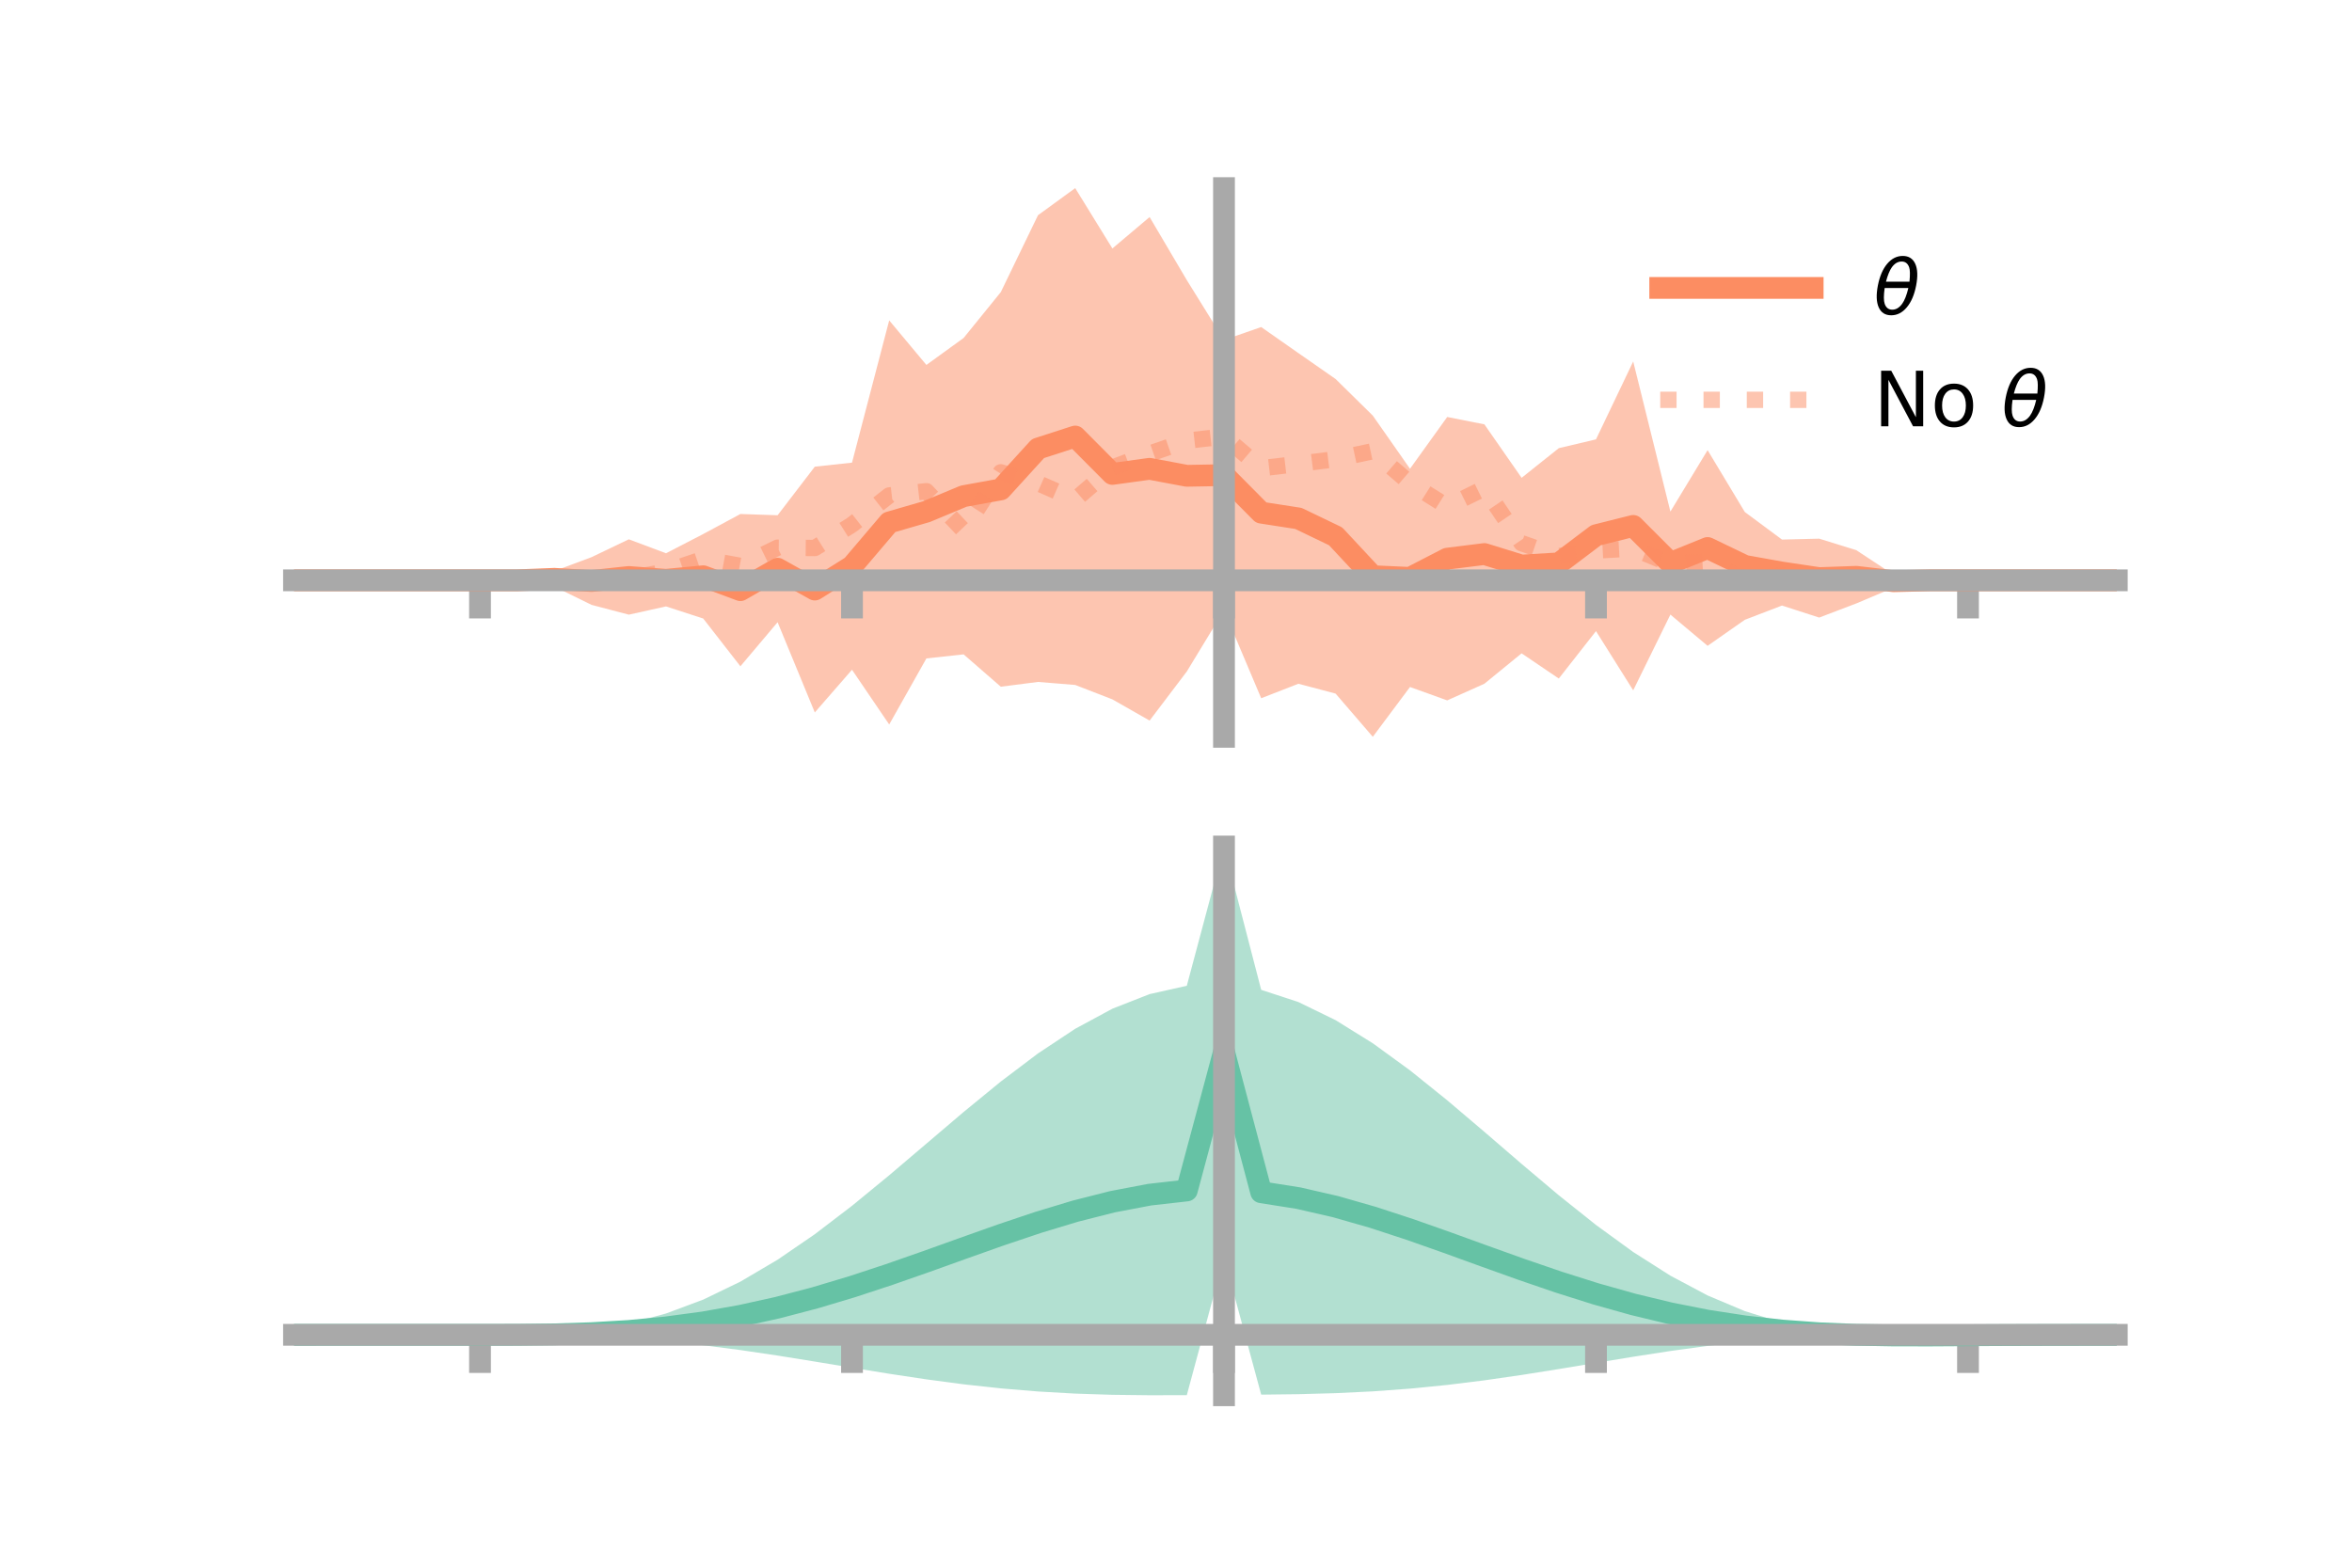 <?xml version="1.0" encoding="utf-8" standalone="no"?>
<!DOCTYPE svg PUBLIC "-//W3C//DTD SVG 1.1//EN"
  "http://www.w3.org/Graphics/SVG/1.1/DTD/svg11.dtd">
<!-- Created with matplotlib (https://matplotlib.org/) -->
<svg height="144pt" version="1.1" viewBox="0 0 216 144" width="216pt" xmlns="http://www.w3.org/2000/svg" xmlns:xlink="http://www.w3.org/1999/xlink">
 <defs>
  <style type="text/css">*{stroke-linecap:butt;stroke-linejoin:round;}</style>
 </defs>
 <g id="figure_1">
  <g id="patch_1">
   <path d="M 0 144 
L 216 144 
L 216 0 
L 0 0 
z
" style="fill:none;"/>
  </g>
  <g id="axes_1">
   <g id="patch_2">
    <path d="M 27 67.68 
L 194.4 67.68 
L 194.4 17.28 
L 27 17.28 
z
" style="fill:none;"/>
   </g>
   <g id="PolyCollection_1">
    <path clip-path="url(#pe317cbd658)" d="M 27 53.305 
L 27 53.305 
L 30.416 53.305 
L 33.833 53.305 
L 37.249 53.305 
L 40.665 53.305 
L 44.082 53.305 
L 47.498 53.305 
L 50.914 52.451 
L 54.331 51.175 
L 57.747 49.539 
L 61.163 50.82 
L 64.58 49.054 
L 67.996 47.213 
L 71.412 47.329 
L 74.829 42.867 
L 78.245 42.496 
L 81.661 29.429 
L 85.078 33.522 
L 88.494 31.045 
L 91.91 26.833 
L 95.327 19.768 
L 98.743 17.28 
L 102.159 22.823 
L 105.576 19.936 
L 108.992 25.729 
L 112.408 31.231 
L 115.824 30.041 
L 119.241 32.433 
L 122.657 34.814 
L 126.073 38.175 
L 129.49 43.058 
L 132.906 38.303 
L 136.322 38.979 
L 139.739 43.89 
L 143.155 41.166 
L 146.571 40.358 
L 149.988 33.203 
L 153.404 46.991 
L 156.82 41.348 
L 160.237 47.029 
L 163.653 49.563 
L 167.069 49.478 
L 170.486 50.542 
L 173.902 52.794 
L 177.318 53.305 
L 180.735 53.305 
L 184.151 53.305 
L 187.567 53.305 
L 190.984 53.305 
L 194.4 53.305 
L 194.4 53.305 
L 194.4 53.305 
L 190.984 53.305 
L 187.567 53.305 
L 184.151 53.305 
L 180.735 53.305 
L 177.318 53.305 
L 173.902 53.978 
L 170.486 55.425 
L 167.069 56.727 
L 163.653 55.622 
L 160.237 56.933 
L 156.82 59.323 
L 153.404 56.454 
L 149.988 63.412 
L 146.571 57.971 
L 143.155 62.326 
L 139.739 60.013 
L 136.322 62.804 
L 132.906 64.335 
L 129.49 63.104 
L 126.073 67.68 
L 122.657 63.712 
L 119.241 62.805 
L 115.824 64.137 
L 112.408 56.057 
L 108.992 61.681 
L 105.576 66.189 
L 102.159 64.241 
L 98.743 62.916 
L 95.327 62.639 
L 91.91 63.078 
L 88.494 60.106 
L 85.078 60.479 
L 81.661 66.548 
L 78.245 61.52 
L 74.829 65.442 
L 71.412 57.154 
L 67.996 61.202 
L 64.58 56.814 
L 61.163 55.702 
L 57.747 56.46 
L 54.331 55.561 
L 50.914 53.887 
L 47.498 53.305 
L 44.082 53.305 
L 40.665 53.305 
L 37.249 53.305 
L 33.833 53.305 
L 30.416 53.305 
L 27 53.305 
z
" style="fill:#fc8d62;fill-opacity:0.5;"/>
   </g>
   <g id="matplotlib.axis_1">
    <g id="xtick_1">
     <g id="line2d_1">
      <defs>
       <path d="M 0 0 
L 0 3.5 
" id="m1c91a65bc4" style="stroke:#a9a9a9;stroke-width:2;"/>
      </defs>
      <g>
       <use style="fill:#a9a9a9;stroke:#a9a9a9;stroke-width:2;" x="44.082" xlink:href="#m1c91a65bc4" y="53.305"/>
      </g>
     </g>
    </g>
    <g id="xtick_2">
     <g id="line2d_2">
      <g>
       <use style="fill:#a9a9a9;stroke:#a9a9a9;stroke-width:2;" x="78.245" xlink:href="#m1c91a65bc4" y="53.305"/>
      </g>
     </g>
    </g>
    <g id="xtick_3">
     <g id="line2d_3">
      <g>
       <use style="fill:#a9a9a9;stroke:#a9a9a9;stroke-width:2;" x="112.408" xlink:href="#m1c91a65bc4" y="53.305"/>
      </g>
     </g>
    </g>
    <g id="xtick_4">
     <g id="line2d_4">
      <g>
       <use style="fill:#a9a9a9;stroke:#a9a9a9;stroke-width:2;" x="146.571" xlink:href="#m1c91a65bc4" y="53.305"/>
      </g>
     </g>
    </g>
    <g id="xtick_5">
     <g id="line2d_5">
      <g>
       <use style="fill:#a9a9a9;stroke:#a9a9a9;stroke-width:2;" x="180.735" xlink:href="#m1c91a65bc4" y="53.305"/>
      </g>
     </g>
    </g>
   </g>
   <g id="matplotlib.axis_2"/>
   <g id="line2d_6">
    <path clip-path="url(#pe317cbd658)" d="M 27 53.305 
L 30.416 53.305 
L 33.833 53.305 
L 37.249 53.305 
L 40.665 53.305 
L 44.082 53.305 
L 47.498 53.305 
L 50.914 53.169 
L 54.331 53.368 
L 57.747 53 
L 61.163 53.261 
L 64.58 52.934 
L 67.996 54.208 
L 71.412 52.241 
L 74.829 54.154 
L 78.245 52.008 
L 81.661 47.989 
L 85.078 47 
L 88.494 45.576 
L 91.91 44.955 
L 95.327 41.203 
L 98.743 40.098 
L 102.159 43.532 
L 105.576 43.062 
L 108.992 43.705 
L 112.408 43.644 
L 115.824 47.089 
L 119.241 47.619 
L 122.657 49.263 
L 126.073 52.928 
L 129.49 53.081 
L 132.906 51.319 
L 136.322 50.891 
L 139.739 51.951 
L 143.155 51.746 
L 146.571 49.165 
L 149.988 48.308 
L 153.404 51.722 
L 156.82 50.336 
L 160.237 51.981 
L 163.653 52.593 
L 167.069 53.103 
L 170.486 52.984 
L 173.902 53.386 
L 177.318 53.305 
L 180.735 53.305 
L 184.151 53.305 
L 187.567 53.305 
L 190.984 53.305 
L 194.4 53.305 
" style="fill:none;stroke:#fc8d62;stroke-linecap:square;stroke-width:2;"/>
   </g>
   <g id="line2d_7">
    <path clip-path="url(#pe317cbd658)" d="M 27 53.305 
L 30.416 53.305 
L 33.833 53.305 
L 37.249 53.305 
L 40.665 53.305 
L 44.082 53.305 
L 47.498 53.284 
L 50.914 53.081 
L 54.331 53.234 
L 57.747 53.136 
L 61.163 52.508 
L 64.58 51.347 
L 67.996 51.98 
L 71.412 50.306 
L 74.829 50.339 
L 78.245 48.194 
L 81.661 45.51 
L 85.078 45.12 
L 88.494 48.727 
L 91.91 43.385 
L 95.327 44.381 
L 98.743 45.884 
L 102.159 42.946 
L 105.576 41.669 
L 108.992 40.48 
L 112.408 40.098 
L 115.824 43.007 
L 119.241 42.612 
L 122.657 42.176 
L 126.073 41.443 
L 129.49 44.379 
L 132.906 46.525 
L 136.322 44.851 
L 139.739 49.894 
L 143.155 51.086 
L 146.571 50.568 
L 149.988 50.381 
L 153.404 51.794 
L 156.82 51.606 
L 160.237 53.242 
L 163.653 52.881 
L 167.069 52.963 
L 170.486 53.128 
L 173.902 53.465 
L 177.318 53.322 
L 180.735 53.305 
L 184.151 53.305 
L 187.567 53.305 
L 190.984 53.305 
L 194.4 53.305 
" style="fill:none;stroke:#fc8d62;stroke-dasharray:1.5,2.475;stroke-dashoffset:0;stroke-opacity:0.5;stroke-width:1.5;"/>
   </g>
   <g id="patch_3">
    <path d="M 112.408 67.68 
L 112.408 17.28 
" style="fill:none;stroke:#a9a9a9;stroke-linecap:square;stroke-linejoin:miter;stroke-width:2;"/>
   </g>
   <g id="patch_4">
    <path d="M 194.4 67.68 
L 194.4 17.28 
" style="fill:none;"/>
   </g>
   <g id="patch_5">
    <path d="M 27 53.305 
L 194.4 53.305 
" style="fill:none;stroke:#a9a9a9;stroke-linecap:square;stroke-linejoin:miter;stroke-width:2;"/>
   </g>
   <g id="patch_6">
    <path d="M 27 17.28 
L 194.4 17.28 
" style="fill:none;"/>
   </g>
   <g id="legend_1">
    <g id="line2d_8">
     <path d="M 152.47 26.449 
L 166.47 26.449 
" style="fill:none;stroke:#fc8d62;stroke-linecap:square;stroke-width:2;"/>
    </g>
    <g id="line2d_9"/>
    <g id="text_1">
     <!-- $\theta$ -->
     <g transform="translate(172.07 28.899)scale(0.07 -0.07)">
      <defs>
       <path d="M 45.516 34.672 
L 14.453 34.672 
Q 12.359 20.062 14.5 13.875 
Q 17.188 6.25 24.469 6.25 
Q 31.781 6.25 37.359 13.922 
Q 42.234 20.656 45.516 34.672 
z
M 47.016 42.969 
Q 48.344 56.844 46.625 61.719 
Q 43.953 69.438 36.766 69.438 
Q 29.297 69.438 23.828 61.812 
Q 19.531 55.672 16.156 42.969 
z
M 38.188 76.766 
Q 49.906 76.766 54.594 66.406 
Q 59.281 56.109 55.719 37.844 
Q 52.203 19.625 43.453 9.281 
Q 34.766 -1.125 23.047 -1.125 
Q 11.281 -1.125 6.641 9.281 
Q 2 19.625 5.516 37.844 
Q 9.078 56.109 17.719 66.406 
Q 26.422 76.766 38.188 76.766 
z
" id="DejaVuSans-Oblique-952"/>
      </defs>
      <use transform="translate(0 0.234)" xlink:href="#DejaVuSans-Oblique-952"/>
     </g>
    </g>
    <g id="line2d_10">
     <path d="M 152.47 36.724 
L 166.47 36.724 
" style="fill:none;stroke:#fc8d62;stroke-dasharray:1.5,2.475;stroke-dashoffset:0;stroke-opacity:0.5;stroke-width:1.5;"/>
    </g>
    <g id="line2d_11"/>
    <g id="text_2">
     <!-- No $\theta$ -->
     <g transform="translate(172.07 39.174)scale(0.07 -0.07)">
      <defs>
       <path d="M 9.812 72.906 
L 23.094 72.906 
L 55.422 11.922 
L 55.422 72.906 
L 64.984 72.906 
L 64.984 0 
L 51.703 0 
L 19.391 60.984 
L 19.391 0 
L 9.812 0 
z
" id="DejaVuSans-78"/>
       <path d="M 30.609 48.391 
Q 23.391 48.391 19.188 42.75 
Q 14.984 37.109 14.984 27.297 
Q 14.984 17.484 19.156 11.844 
Q 23.344 6.203 30.609 6.203 
Q 37.797 6.203 41.984 11.859 
Q 46.188 17.531 46.188 27.297 
Q 46.188 37.016 41.984 42.703 
Q 37.797 48.391 30.609 48.391 
z
M 30.609 56 
Q 42.328 56 49.016 48.375 
Q 55.719 40.766 55.719 27.297 
Q 55.719 13.875 49.016 6.219 
Q 42.328 -1.422 30.609 -1.422 
Q 18.844 -1.422 12.172 6.219 
Q 5.516 13.875 5.516 27.297 
Q 5.516 40.766 12.172 48.375 
Q 18.844 56 30.609 56 
z
" id="DejaVuSans-111"/>
       <path id="DejaVuSans-32"/>
      </defs>
      <use transform="translate(0 0.234)" xlink:href="#DejaVuSans-78"/>
      <use transform="translate(74.805 0.234)" xlink:href="#DejaVuSans-111"/>
      <use transform="translate(135.986 0.234)" xlink:href="#DejaVuSans-32"/>
      <use transform="translate(167.773 0.234)" xlink:href="#DejaVuSans-Oblique-952"/>
     </g>
    </g>
   </g>
  </g>
  <g id="axes_2">
   <g id="patch_7">
    <path d="M 27 128.16 
L 194.4 128.16 
L 194.4 77.76 
L 27 77.76 
z
" style="fill:none;"/>
   </g>
   <g id="PolyCollection_2">
    <path clip-path="url(#p678fd30637)" d="M 27 122.616 
L 27 122.61 
L 30.416 122.611 
L 33.833 122.612 
L 37.249 122.612 
L 40.665 122.612 
L 44.082 122.612 
L 47.498 122.593 
L 50.914 122.471 
L 54.331 122.154 
L 57.747 121.566 
L 61.163 120.652 
L 64.58 119.376 
L 67.996 117.724 
L 71.412 115.71 
L 74.829 113.369 
L 78.245 110.758 
L 81.661 107.954 
L 85.078 105.049 
L 88.494 102.143 
L 91.91 99.345 
L 95.327 96.762 
L 98.743 94.499 
L 102.159 92.655 
L 105.576 91.314 
L 108.992 90.549 
L 112.408 77.76 
L 115.824 90.922 
L 119.241 92.043 
L 122.657 93.707 
L 126.073 95.83 
L 129.49 98.317 
L 132.906 101.066 
L 136.322 103.966 
L 139.739 106.91 
L 143.155 109.793 
L 146.571 112.519 
L 149.988 115.003 
L 153.404 117.177 
L 156.82 118.994 
L 160.237 120.433 
L 163.653 121.491 
L 167.069 122.186 
L 170.486 122.494 
L 173.902 122.511 
L 177.318 122.524 
L 180.735 122.551 
L 184.151 122.574 
L 187.567 122.59 
L 190.984 122.6 
L 194.4 122.606 
L 194.4 122.622 
L 194.4 122.622 
L 190.984 122.635 
L 187.567 122.658 
L 184.151 122.695 
L 180.735 122.751 
L 177.318 122.818 
L 173.902 122.824 
L 170.486 122.725 
L 167.069 122.749 
L 163.653 122.941 
L 160.237 123.238 
L 156.82 123.628 
L 153.404 124.096 
L 149.988 124.625 
L 146.571 125.187 
L 143.155 125.755 
L 139.739 126.298 
L 136.322 126.791 
L 132.906 127.214 
L 129.49 127.553 
L 126.073 127.804 
L 122.657 127.969 
L 119.241 128.063 
L 115.824 128.105 
L 112.408 115.475 
L 108.992 128.152 
L 105.576 128.16 
L 102.159 128.12 
L 98.743 128.01 
L 95.327 127.815 
L 91.91 127.53 
L 88.494 127.156 
L 85.078 126.702 
L 81.661 126.187 
L 78.245 125.632 
L 74.829 125.066 
L 71.412 124.516 
L 67.996 124.01 
L 64.58 123.569 
L 61.163 123.21 
L 57.747 122.941 
L 54.331 122.76 
L 50.914 122.659 
L 47.498 122.619 
L 44.082 122.612 
L 40.665 122.612 
L 37.249 122.612 
L 33.833 122.612 
L 30.416 122.613 
L 27 122.616 
z
" style="fill:#66c2a5;fill-opacity:0.5;"/>
   </g>
   <g id="matplotlib.axis_3">
    <g id="xtick_6">
     <g id="line2d_12">
      <g>
       <use style="fill:#a9a9a9;stroke:#a9a9a9;stroke-width:2;" x="44.082" xlink:href="#m1c91a65bc4" y="122.612"/>
      </g>
     </g>
    </g>
    <g id="xtick_7">
     <g id="line2d_13">
      <g>
       <use style="fill:#a9a9a9;stroke:#a9a9a9;stroke-width:2;" x="78.245" xlink:href="#m1c91a65bc4" y="122.612"/>
      </g>
     </g>
    </g>
    <g id="xtick_8">
     <g id="line2d_14">
      <g>
       <use style="fill:#a9a9a9;stroke:#a9a9a9;stroke-width:2;" x="112.408" xlink:href="#m1c91a65bc4" y="122.612"/>
      </g>
     </g>
    </g>
    <g id="xtick_9">
     <g id="line2d_15">
      <g>
       <use style="fill:#a9a9a9;stroke:#a9a9a9;stroke-width:2;" x="146.571" xlink:href="#m1c91a65bc4" y="122.612"/>
      </g>
     </g>
    </g>
    <g id="xtick_10">
     <g id="line2d_16">
      <g>
       <use style="fill:#a9a9a9;stroke:#a9a9a9;stroke-width:2;" x="180.735" xlink:href="#m1c91a65bc4" y="122.612"/>
      </g>
     </g>
    </g>
   </g>
   <g id="matplotlib.axis_4"/>
   <g id="line2d_17">
    <path clip-path="url(#p678fd30637)" d="M 27 122.613 
L 30.416 122.612 
L 33.833 122.612 
L 37.249 122.612 
L 40.665 122.612 
L 44.082 122.612 
L 47.498 122.606 
L 50.914 122.565 
L 54.331 122.457 
L 57.747 122.254 
L 61.163 121.931 
L 64.58 121.472 
L 67.996 120.867 
L 71.412 120.113 
L 74.829 119.217 
L 78.245 118.195 
L 81.661 117.07 
L 85.078 115.875 
L 88.494 114.649 
L 91.91 113.437 
L 95.327 112.289 
L 98.743 111.255 
L 102.159 110.387 
L 105.576 109.737 
L 108.992 109.351 
L 112.408 96.617 
L 115.824 109.514 
L 119.241 110.053 
L 122.657 110.838 
L 126.073 111.817 
L 129.49 112.935 
L 132.906 114.14 
L 136.322 115.379 
L 139.739 116.604 
L 143.155 117.774 
L 146.571 118.853 
L 149.988 119.814 
L 153.404 120.637 
L 156.82 121.311 
L 160.237 121.835 
L 163.653 122.216 
L 167.069 122.468 
L 170.486 122.609 
L 173.902 122.668 
L 177.318 122.671 
L 180.735 122.651 
L 184.151 122.634 
L 187.567 122.624 
L 190.984 122.618 
L 194.4 122.614 
" style="fill:none;stroke:#66c2a5;stroke-linecap:square;stroke-width:2;"/>
   </g>
   <g id="patch_8">
    <path d="M 112.408 128.16 
L 112.408 77.76 
" style="fill:none;stroke:#a9a9a9;stroke-linecap:square;stroke-linejoin:miter;stroke-width:2;"/>
   </g>
   <g id="patch_9">
    <path d="M 194.4 128.16 
L 194.4 77.76 
" style="fill:none;"/>
   </g>
   <g id="patch_10">
    <path d="M 27 122.612 
L 194.4 122.612 
" style="fill:none;stroke:#a9a9a9;stroke-linecap:square;stroke-linejoin:miter;stroke-width:2;"/>
   </g>
   <g id="patch_11">
    <path d="M 27 77.76 
L 194.4 77.76 
" style="fill:none;"/>
   </g>
  </g>
 </g>
 <defs>
  <clipPath id="pe317cbd658">
   <rect height="50.4" width="167.4" x="27" y="17.28"/>
  </clipPath>
  <clipPath id="p678fd30637">
   <rect height="50.4" width="167.4" x="27" y="77.76"/>
  </clipPath>
 </defs>
</svg>
